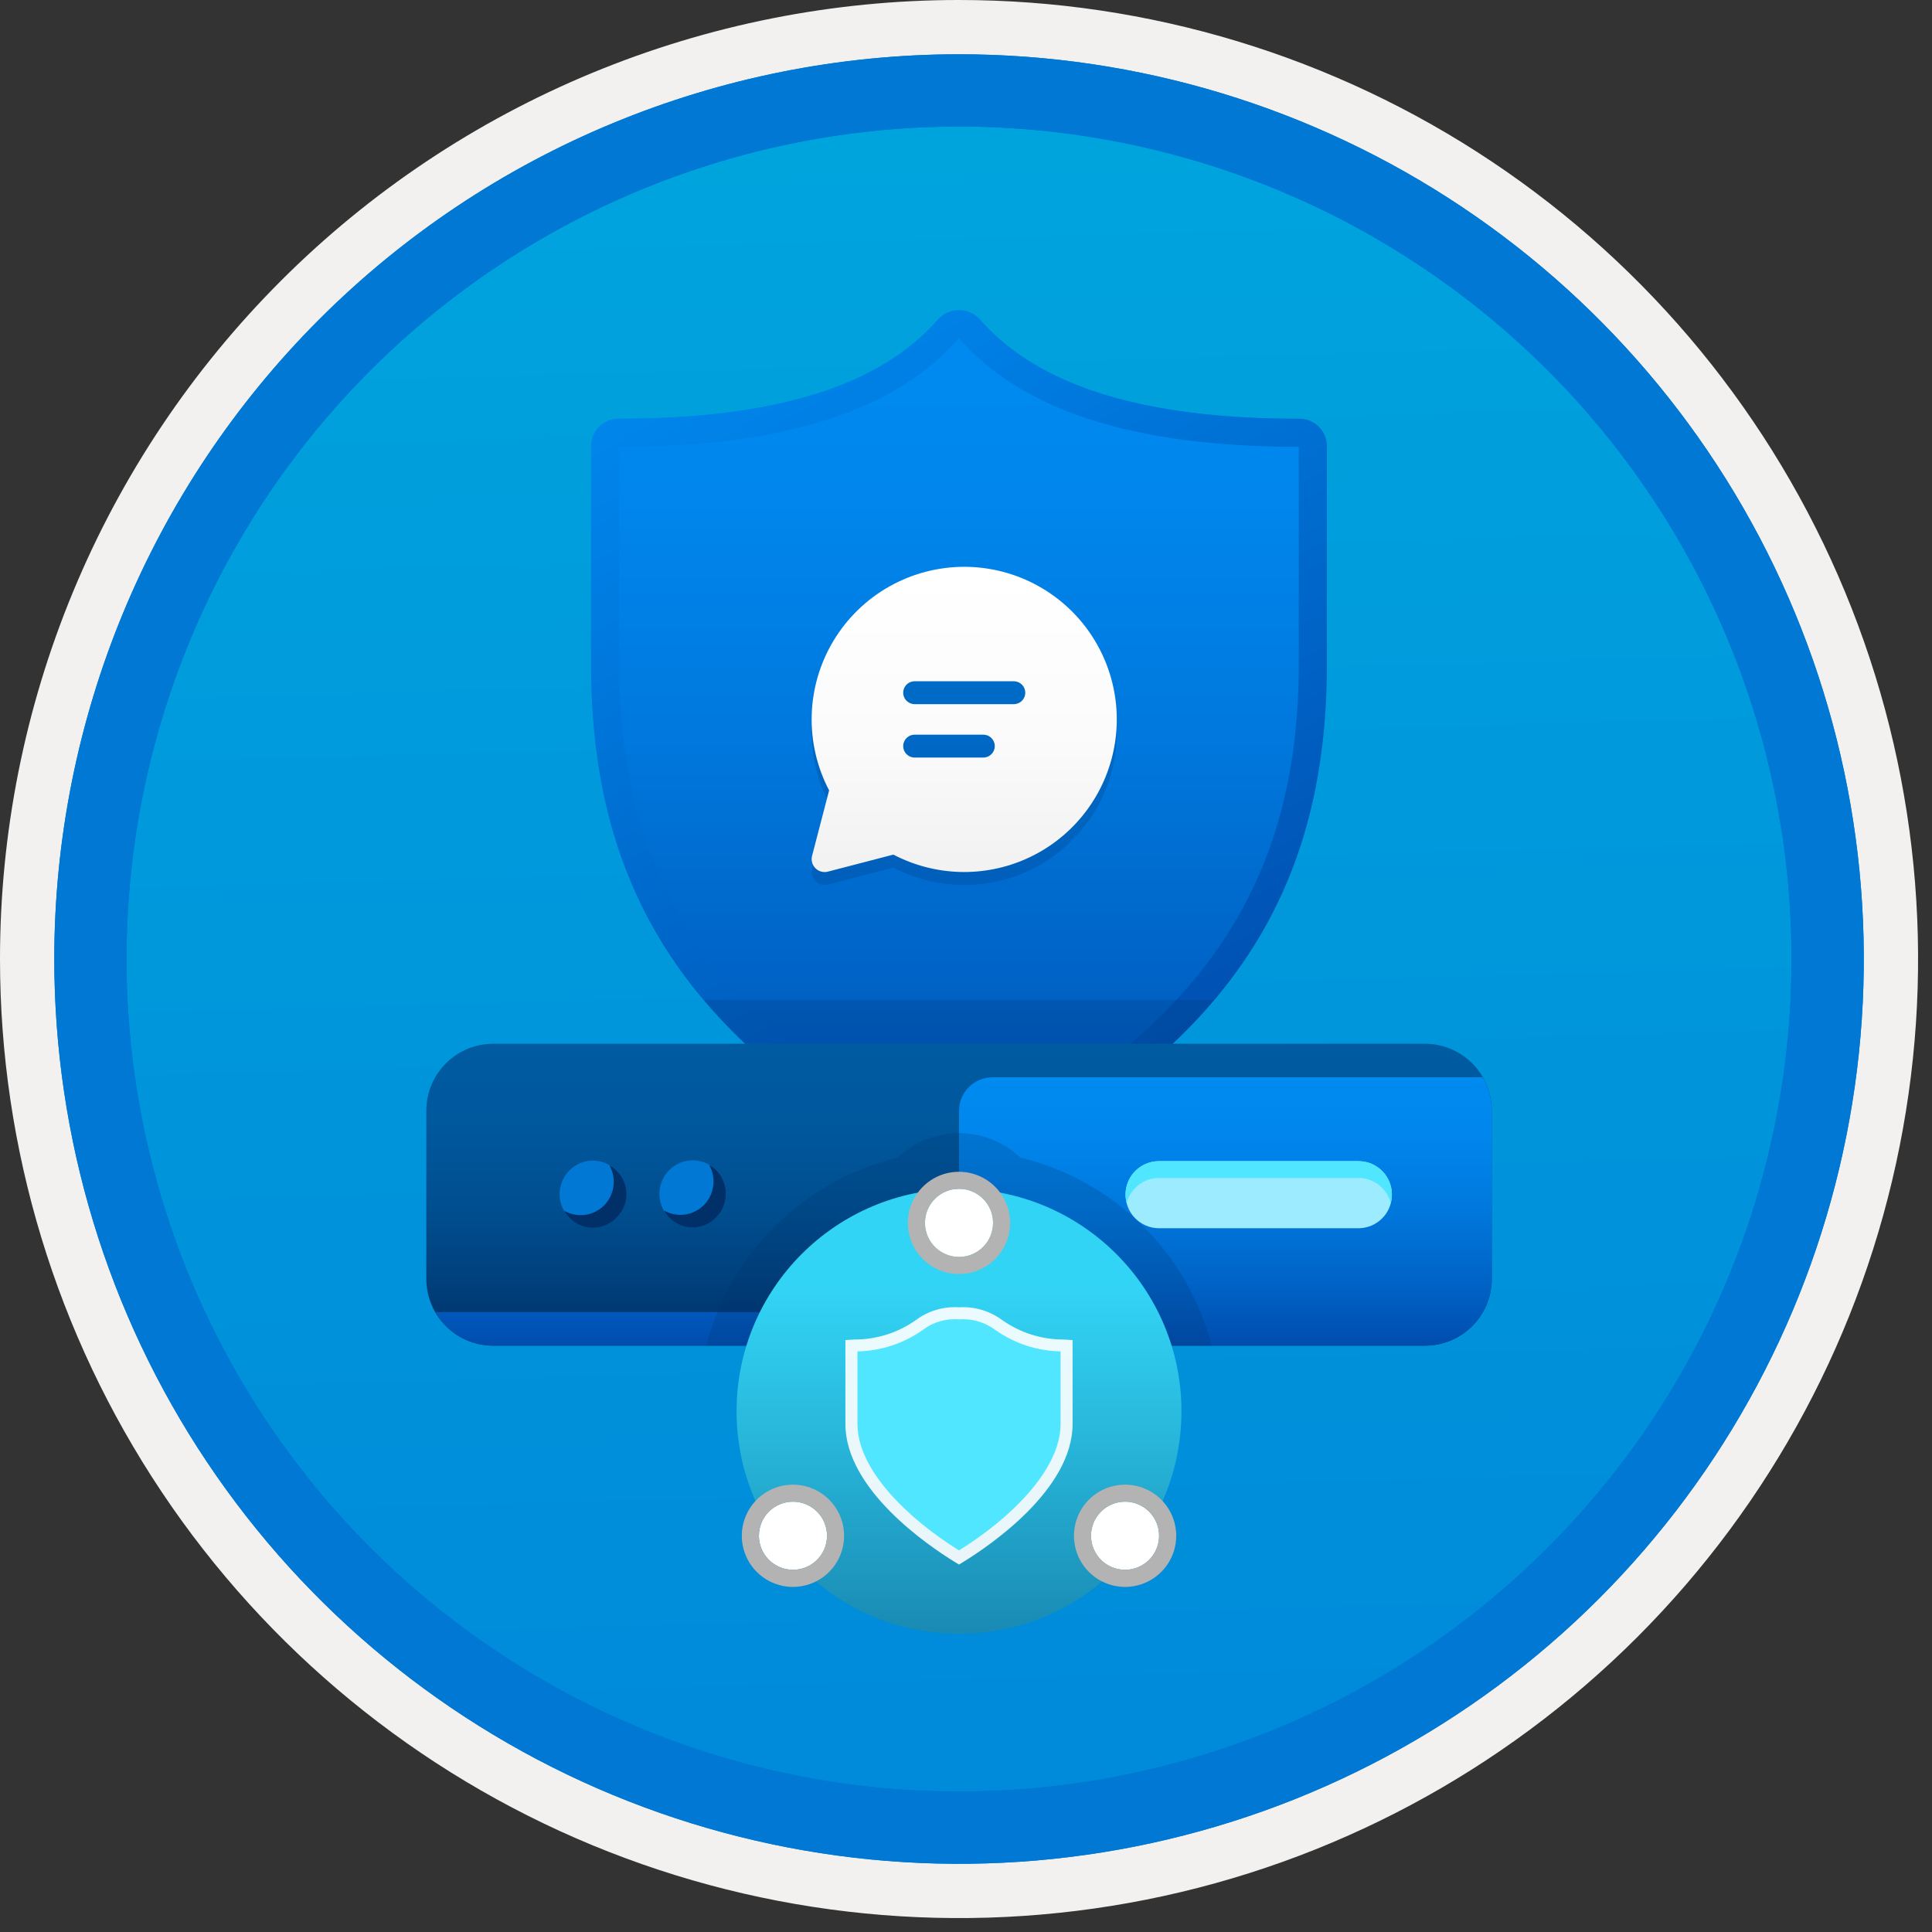 <svg width="100" height="100" viewBox="0 0 100 100" fill="none" xmlns="http://www.w3.org/2000/svg">
<rect x="0" y="0" width="100" height="100" fill="#333333" stroke="none"/>
<g clip-path="url(#clip0_367_8102)">
<path d="M49.64 96.45C40.382 96.45 31.332 93.704 23.634 88.561C15.936 83.417 9.936 76.107 6.393 67.553C2.85 59 1.923 49.588 3.73 40.508C5.536 31.427 9.994 23.087 16.54 16.54C23.087 9.994 31.428 5.535 40.508 3.729C49.588 1.923 59 2.85 67.553 6.393C76.107 9.936 83.418 15.936 88.561 23.634C93.705 31.331 96.45 40.382 96.45 49.64C96.451 55.787 95.24 61.874 92.888 67.554C90.535 73.233 87.088 78.394 82.741 82.74C78.394 87.087 73.234 90.535 67.554 92.888C61.875 95.24 55.787 96.45 49.64 96.45V96.45Z" fill="url(#paint0_linear_367_8102)"/>
<path fill-rule="evenodd" clip-rule="evenodd" d="M95.54 49.64C95.54 58.718 92.848 67.592 87.805 75.141C82.761 82.689 75.592 88.572 67.205 92.046C58.818 95.52 49.589 96.429 40.685 94.658C31.782 92.887 23.603 88.515 17.184 82.096C10.765 75.677 6.393 67.498 4.622 58.594C2.851 49.691 3.76 40.462 7.234 32.075C10.708 23.688 16.591 16.519 24.139 11.475C31.688 6.432 40.562 3.74 49.64 3.74C55.668 3.74 61.636 4.927 67.205 7.234C72.774 9.54 77.834 12.921 82.096 17.184C86.359 21.446 89.739 26.506 92.046 32.075C94.353 37.644 95.54 43.612 95.54 49.64V49.64ZM49.64 -0C59.458 -0 69.055 2.911 77.219 8.366C85.382 13.82 91.744 21.573 95.501 30.643C99.258 39.714 100.242 49.695 98.326 59.324C96.411 68.953 91.683 77.798 84.741 84.741C77.799 91.683 68.954 96.411 59.324 98.326C49.695 100.241 39.714 99.258 30.644 95.501C21.573 91.744 13.82 85.382 8.366 77.218C2.911 69.055 -1.61629e-06 59.458 3.61524e-07 49.64C-0.001 43.121 1.283 36.666 3.777 30.642C6.271 24.62 9.928 19.147 14.537 14.537C19.147 9.928 24.62 6.271 30.643 3.777C36.666 1.283 43.121 -0.001 49.64 -0V-0Z" fill="#F2F1F0"/>
<path fill-rule="evenodd" clip-rule="evenodd" d="M92.73 49.64C92.73 58.162 90.202 66.493 85.468 73.579C80.733 80.666 74.003 86.189 66.129 89.45C58.256 92.711 49.592 93.565 41.233 91.902C32.874 90.239 25.197 86.135 19.17 80.109C13.144 74.083 9.04 66.405 7.378 58.046C5.715 49.688 6.568 41.024 9.83 33.15C13.091 25.276 18.614 18.547 25.7 13.812C32.786 9.077 41.117 6.55 49.64 6.55C55.298 6.55 60.902 7.664 66.13 9.829C71.358 11.995 76.108 15.169 80.11 19.17C84.111 23.171 87.285 27.922 89.45 33.15C91.616 38.378 92.73 43.981 92.73 49.64ZM49.64 2.81C58.902 2.81 67.956 5.557 75.657 10.702C83.358 15.848 89.36 23.162 92.905 31.719C96.449 40.276 97.377 49.692 95.57 58.776C93.763 67.86 89.303 76.204 82.753 82.754C76.204 89.303 67.86 93.763 58.776 95.57C49.691 97.377 40.276 96.45 31.718 92.905C23.161 89.361 15.848 83.359 10.702 75.657C5.556 67.956 2.81 58.902 2.81 49.64C2.811 37.22 7.745 25.31 16.527 16.527C25.309 7.745 37.22 2.811 49.64 2.81V2.81Z" fill="#0078D4"/>
<path fill-rule="evenodd" clip-rule="evenodd" d="M92.73 49.64C92.73 58.162 90.202 66.493 85.468 73.579C80.733 80.665 74.003 86.189 66.129 89.45C58.256 92.711 49.592 93.565 41.233 91.902C32.874 90.239 25.197 86.135 19.17 80.109C13.144 74.083 9.04 66.405 7.378 58.046C5.715 49.688 6.568 41.024 9.83 33.15C13.091 25.276 18.614 18.547 25.7 13.812C32.786 9.077 41.117 6.55 49.64 6.55C55.298 6.55 60.902 7.664 66.13 9.829C71.358 11.995 76.108 15.169 80.11 19.17C84.111 23.171 87.285 27.922 89.45 33.15C91.616 38.378 92.73 43.981 92.73 49.64V49.64ZM49.64 2.81C58.902 2.81 67.956 5.556 75.657 10.702C83.358 15.848 89.36 23.162 92.905 31.719C96.449 40.276 97.377 49.692 95.57 58.776C93.763 67.86 89.303 76.204 82.753 82.754C76.204 89.303 67.86 93.763 58.776 95.57C49.691 97.377 40.276 96.45 31.718 92.905C23.161 89.361 15.848 83.358 10.702 75.657C5.556 67.956 2.81 58.902 2.81 49.64C2.811 37.22 7.745 25.309 16.527 16.527C25.309 7.745 37.22 2.811 49.64 2.81V2.81Z" fill="#0078D4"/>
<path d="M67.267 21.675C59.147 21.675 53.729 19.989 50.7 16.514C50.563 16.369 50.399 16.254 50.216 16.175C50.033 16.096 49.836 16.056 49.637 16.056C49.438 16.056 49.241 16.096 49.058 16.175C48.876 16.254 48.711 16.369 48.574 16.514C45.545 19.989 40.128 21.675 32.007 21.675C31.822 21.675 31.638 21.711 31.467 21.782C31.295 21.853 31.14 21.957 31.009 22.088C30.878 22.219 30.774 22.375 30.703 22.546C30.632 22.717 30.595 22.901 30.596 23.086V34.373C30.596 46.574 36.099 54.552 49.003 61.038C49.2 61.135 49.417 61.186 49.637 61.187C49.858 61.187 50.075 61.134 50.271 61.033C63.175 54.546 68.679 46.574 68.679 34.373V23.086C68.678 22.712 68.529 22.354 68.264 22.089C68 21.825 67.641 21.676 67.267 21.675Z" fill="url(#paint1_linear_367_8102)"/>
<path d="M49.637 17.509L49.639 17.509C52.959 21.284 58.713 23.122 67.225 23.128V34.373C67.225 45.946 61.96 53.531 49.655 59.74C37.315 53.536 32.049 45.95 32.049 34.373V23.128C40.565 23.122 46.32 21.283 49.635 17.509H49.637V17.509ZM49.637 16.056C49.438 16.053 49.24 16.092 49.056 16.171C48.873 16.25 48.709 16.367 48.574 16.514C45.545 19.989 40.128 21.675 32.007 21.675C31.822 21.675 31.638 21.711 31.467 21.782C31.295 21.853 31.14 21.957 31.009 22.088C30.878 22.219 30.774 22.375 30.703 22.546C30.632 22.717 30.595 22.901 30.596 23.086V34.373C30.596 46.574 36.099 54.552 49.003 61.038C49.2 61.135 49.417 61.186 49.637 61.187C49.858 61.187 50.075 61.134 50.271 61.033C63.175 54.546 68.679 46.574 68.679 34.373V23.086C68.678 22.712 68.529 22.354 68.264 22.089C68 21.825 67.641 21.676 67.267 21.675C59.147 21.675 53.729 19.989 50.7 16.514C50.565 16.367 50.401 16.25 50.218 16.171C50.035 16.092 49.837 16.052 49.637 16.056L49.637 16.056Z" fill="url(#paint2_linear_367_8102)"/>
<path opacity="0.2" d="M49.909 30.01C51.107 30.01 52.289 30.283 53.365 30.808C54.442 31.332 55.385 32.095 56.124 33.038C56.862 33.981 57.377 35.079 57.628 36.25C57.88 37.422 57.861 38.634 57.575 39.797C57.289 40.96 56.742 42.043 55.975 42.963C55.209 43.884 54.243 44.618 53.151 45.11C52.059 45.602 50.869 45.839 49.672 45.804C48.475 45.768 47.302 45.461 46.241 44.905L42.852 45.788C42.739 45.817 42.62 45.816 42.507 45.786C42.394 45.755 42.291 45.696 42.208 45.613C42.125 45.53 42.065 45.427 42.035 45.314C42.004 45.201 42.003 45.082 42.033 44.969L42.915 41.582C42.283 40.377 41.973 39.031 42.014 37.672C42.055 36.313 42.446 34.987 43.15 33.824C43.853 32.66 44.844 31.698 46.029 31.03C47.213 30.362 48.549 30.01 49.909 30.01H49.909Z" fill="#003067"/>
<path d="M49.909 29.338C51.107 29.339 52.289 29.611 53.365 30.136C54.442 30.661 55.385 31.423 56.124 32.366C56.862 33.309 57.377 34.408 57.628 35.579C57.88 36.75 57.862 37.962 57.575 39.126C57.289 40.288 56.742 41.371 55.975 42.291C55.209 43.212 54.243 43.946 53.151 44.438C52.059 44.93 50.87 45.167 49.672 45.132C48.475 45.096 47.302 44.789 46.241 44.234L42.852 45.116C42.739 45.145 42.62 45.145 42.507 45.114C42.394 45.083 42.291 45.024 42.208 44.941C42.125 44.858 42.065 44.755 42.035 44.642C42.004 44.529 42.003 44.41 42.033 44.297L42.915 40.91C42.283 39.706 41.973 38.359 42.014 37C42.055 35.641 42.446 34.316 43.15 33.152C43.853 31.988 44.844 31.026 46.029 30.358C47.213 29.69 48.549 29.339 49.909 29.338H49.909ZM50.898 38.027H47.342L47.261 38.032C47.12 38.051 46.99 38.122 46.895 38.23C46.801 38.337 46.749 38.476 46.749 38.619C46.749 38.762 46.801 38.901 46.895 39.008C46.99 39.116 47.12 39.187 47.261 39.206L47.342 39.211H50.898L50.978 39.206C51.12 39.187 51.25 39.116 51.344 39.008C51.438 38.901 51.49 38.762 51.49 38.619C51.49 38.476 51.438 38.337 51.344 38.23C51.25 38.122 51.12 38.051 50.978 38.032L50.898 38.027ZM52.476 35.262H47.342L47.261 35.267C47.12 35.287 46.99 35.357 46.895 35.465C46.801 35.573 46.749 35.711 46.749 35.855C46.749 35.998 46.801 36.136 46.895 36.244C46.99 36.352 47.12 36.422 47.261 36.441L47.342 36.447H52.476L52.556 36.441C52.698 36.422 52.828 36.352 52.922 36.244C53.017 36.136 53.068 35.998 53.068 35.855C53.068 35.711 53.017 35.573 52.922 35.465C52.828 35.357 52.698 35.287 52.556 35.267L52.476 35.262Z" fill="url(#paint3_linear_367_8102)"/>
<path opacity="0.2" d="M38.593 54.025H60.679C61.441 53.309 62.162 52.55 62.839 51.753H36.435C37.111 52.55 37.832 53.309 38.593 54.025V54.025Z" fill="#003067"/>
<path d="M73.768 54.025L25.512 54.025C24.595 54.029 23.716 54.397 23.07 55.048C22.423 55.699 22.062 56.58 22.066 57.498V66.178C22.062 67.096 22.423 67.977 23.07 68.628C23.716 69.28 24.595 69.647 25.512 69.651H73.768C74.686 69.647 75.564 69.279 76.211 68.628C76.857 67.977 77.218 67.095 77.215 66.178V57.497C77.218 56.579 76.857 55.698 76.211 55.047C75.564 54.396 74.686 54.028 73.768 54.025V54.025Z" fill="url(#paint4_linear_367_8102)"/>
<path fill-rule="evenodd" clip-rule="evenodd" d="M34.635 63.021C34.311 62.694 34.13 62.253 34.13 61.794C34.13 61.334 34.311 60.893 34.635 60.566C34.794 60.405 34.984 60.277 35.193 60.19C35.402 60.103 35.626 60.058 35.853 60.058C36.08 60.058 36.304 60.103 36.513 60.19C36.722 60.277 36.912 60.405 37.072 60.566C37.395 60.893 37.576 61.334 37.576 61.794C37.576 62.253 37.395 62.694 37.072 63.021C36.912 63.182 36.722 63.31 36.513 63.397C36.304 63.485 36.08 63.53 35.853 63.53C35.626 63.53 35.402 63.485 35.193 63.397C34.984 63.31 34.794 63.182 34.635 63.021V63.021Z" fill="#0078D4"/>
<path fill-rule="evenodd" clip-rule="evenodd" d="M29.47 63.037C29.147 62.71 28.966 62.269 28.966 61.809C28.966 61.35 29.147 60.909 29.47 60.582C29.63 60.421 29.82 60.293 30.029 60.206C30.238 60.119 30.462 60.074 30.689 60.074C30.916 60.074 31.14 60.119 31.349 60.206C31.558 60.293 31.748 60.421 31.908 60.582C32.231 60.909 32.412 61.35 32.412 61.809C32.412 62.269 32.231 62.71 31.908 63.037C31.748 63.198 31.559 63.326 31.349 63.413C31.14 63.5 30.916 63.545 30.689 63.545C30.462 63.545 30.238 63.5 30.029 63.413C29.82 63.326 29.63 63.198 29.47 63.037V63.037Z" fill="#0078D4"/>
<path fill-rule="evenodd" clip-rule="evenodd" d="M49.64 57.498V66.178C49.641 66.405 49.597 66.631 49.511 66.841C49.425 67.051 49.298 67.242 49.138 67.403C48.978 67.565 48.788 67.693 48.578 67.781C48.368 67.868 48.144 67.914 47.916 67.914H22.544C22.841 68.44 23.273 68.877 23.794 69.182C24.316 69.487 24.908 69.648 25.512 69.65H73.768C74.686 69.647 75.564 69.279 76.21 68.628C76.857 67.976 77.218 67.095 77.215 66.177V57.497C77.212 56.886 77.047 56.288 76.737 55.761H51.363C51.136 55.762 50.911 55.808 50.702 55.895C50.492 55.983 50.302 56.111 50.142 56.272C49.982 56.434 49.855 56.625 49.769 56.835C49.683 57.045 49.639 57.27 49.64 57.498V57.498Z" fill="url(#paint5_linear_367_8102)"/>
<path fill-rule="evenodd" clip-rule="evenodd" d="M70.322 60.102H59.981C59.523 60.105 59.084 60.289 58.761 60.615C58.438 60.94 58.257 61.38 58.257 61.838C58.257 62.296 58.438 62.736 58.761 63.061C59.084 63.386 59.523 63.571 59.981 63.574H70.322C70.78 63.571 71.218 63.386 71.541 63.061C71.864 62.736 72.045 62.296 72.045 61.838C72.045 61.38 71.864 60.94 71.541 60.615C71.218 60.289 70.78 60.105 70.322 60.102V60.102Z" fill="#9CEBFF"/>
<path fill-rule="evenodd" clip-rule="evenodd" d="M36.431 62.376C36.164 62.644 35.817 62.816 35.443 62.866C35.069 62.915 34.688 62.84 34.362 62.65C34.489 62.884 34.669 63.085 34.888 63.236C35.107 63.388 35.359 63.485 35.622 63.521C35.886 63.557 36.155 63.531 36.406 63.444C36.658 63.357 36.886 63.212 37.071 63.021C37.394 62.694 37.576 62.253 37.576 61.793C37.576 61.334 37.394 60.893 37.071 60.566C36.961 60.458 36.837 60.366 36.703 60.292C36.891 60.621 36.966 61.003 36.916 61.38C36.867 61.756 36.697 62.105 36.431 62.376V62.376Z" fill="#003067"/>
<path fill-rule="evenodd" clip-rule="evenodd" d="M31.267 62.392C31.001 62.66 30.654 62.832 30.279 62.882C29.905 62.931 29.525 62.855 29.198 62.666C29.325 62.9 29.506 63.101 29.725 63.252C29.944 63.404 30.195 63.501 30.459 63.538C30.723 63.574 30.992 63.547 31.243 63.46C31.495 63.373 31.723 63.228 31.908 63.037C32.099 62.85 32.245 62.621 32.331 62.368C32.419 62.115 32.445 61.845 32.409 61.58C32.374 61.314 32.276 61.061 32.125 60.84C31.974 60.62 31.773 60.437 31.539 60.308C31.727 60.637 31.803 61.019 31.754 61.395C31.704 61.772 31.534 62.122 31.267 62.392Z" fill="#003067"/>
<path fill-rule="evenodd" clip-rule="evenodd" d="M59.981 60.97H70.322C70.704 60.972 71.075 61.101 71.376 61.336C71.677 61.572 71.891 61.901 71.984 62.272C72.054 62.017 72.064 61.749 72.013 61.489C71.963 61.229 71.853 60.984 71.692 60.774C71.531 60.564 71.323 60.394 71.085 60.277C70.848 60.161 70.586 60.1 70.322 60.102H59.981C59.716 60.101 59.455 60.161 59.217 60.277C58.98 60.394 58.772 60.564 58.611 60.774C58.45 60.984 58.34 61.229 58.289 61.489C58.239 61.749 58.249 62.017 58.319 62.272C58.412 61.901 58.626 61.572 58.927 61.336C59.228 61.101 59.599 60.972 59.981 60.97V60.97Z" fill="#50E6FF"/>
<path opacity="0.2" d="M62.718 69.65C62.102 67.284 60.856 65.128 59.111 63.414C57.367 61.7 55.19 60.492 52.813 59.917C51.955 59.104 50.818 58.651 49.636 58.651C48.453 58.651 47.316 59.105 46.459 59.918C44.082 60.494 41.907 61.703 40.163 63.416C38.42 65.13 37.174 67.285 36.558 69.651L62.718 69.65Z" fill="#003067"/>
<path d="M49.639 84.561C55.997 84.561 61.152 79.406 61.152 73.047C61.152 66.689 55.997 61.534 49.639 61.534C43.28 61.534 38.125 66.689 38.125 73.047C38.125 79.406 43.28 84.561 49.639 84.561Z" fill="url(#paint6_linear_367_8102)"/>
<path d="M49.381 80.824C48.063 80.011 43.758 77.103 43.758 73.706V69.362L44.22 69.333C45.36 69.337 46.473 68.986 47.403 68.328C48.045 67.848 48.838 67.613 49.638 67.666C50.437 67.616 51.227 67.85 51.871 68.325C52.802 68.984 53.916 69.337 55.056 69.333L55.517 69.362V73.706C55.517 77.103 51.212 80.012 49.893 80.824L49.638 80.981L49.381 80.824Z" fill="url(#paint7_linear_367_8102)"/>
<path d="M49.639 80.249C47.084 78.663 44.382 76.127 44.382 73.706V69.947C45.589 69.926 46.762 69.543 47.749 68.847C48.288 68.433 48.961 68.235 49.639 68.289C50.315 68.24 50.985 68.438 51.527 68.846C52.514 69.541 53.688 69.925 54.895 69.947V73.706C54.895 76.127 52.193 78.663 49.639 80.249Z" fill="#50E6FF"/>
<path d="M58.233 81.254C59.207 81.254 59.996 80.465 59.996 79.491C59.996 78.517 59.207 77.727 58.233 77.727C57.259 77.727 56.469 78.517 56.469 79.491C56.469 80.465 57.259 81.254 58.233 81.254Z" fill="white"/>
<path d="M58.233 77.727C58.581 77.727 58.922 77.831 59.211 78.024C59.501 78.217 59.727 78.493 59.86 78.814C59.993 79.136 60.028 79.49 59.96 79.832C59.892 80.173 59.724 80.487 59.478 80.733C59.232 80.98 58.918 81.147 58.577 81.215C58.235 81.283 57.881 81.248 57.559 81.115C57.237 80.982 56.962 80.756 56.769 80.466C56.575 80.177 56.472 79.836 56.472 79.488C56.472 79.021 56.658 78.573 56.988 78.243C57.318 77.913 57.766 77.727 58.233 77.727V77.727ZM58.233 76.845C57.71 76.846 57.198 77.001 56.763 77.292C56.328 77.583 55.989 77.997 55.789 78.481C55.589 78.964 55.536 79.496 55.639 80.01C55.741 80.523 55.993 80.995 56.364 81.365C56.734 81.735 57.206 81.987 57.719 82.088C58.233 82.19 58.765 82.138 59.248 81.937C59.732 81.736 60.145 81.397 60.436 80.962C60.727 80.526 60.882 80.014 60.881 79.491V79.491C60.88 78.79 60.601 78.117 60.105 77.621C59.609 77.126 58.937 76.847 58.236 76.845H58.233Z" fill="#B3B3B3"/>
<path d="M41.044 81.254C42.018 81.254 42.807 80.465 42.807 79.491C42.807 78.517 42.018 77.727 41.044 77.727C40.07 77.727 39.28 78.517 39.28 79.491C39.28 80.465 40.07 81.254 41.044 81.254Z" fill="white"/>
<path d="M41.044 77.727C41.392 77.727 41.733 77.831 42.022 78.024C42.312 78.217 42.538 78.493 42.671 78.814C42.804 79.136 42.839 79.49 42.771 79.832C42.703 80.173 42.535 80.487 42.289 80.733C42.043 80.98 41.729 81.147 41.387 81.215C41.046 81.283 40.692 81.248 40.37 81.115C40.048 80.982 39.773 80.756 39.58 80.466C39.386 80.177 39.283 79.836 39.283 79.488C39.283 79.021 39.468 78.573 39.799 78.243C40.129 77.913 40.577 77.727 41.044 77.727V77.727H41.044ZM41.044 76.845C40.52 76.845 40.009 77 39.573 77.291C39.138 77.581 38.798 77.995 38.598 78.478C38.397 78.962 38.344 79.494 38.446 80.007C38.548 80.521 38.8 80.992 39.17 81.363C39.54 81.733 40.011 81.985 40.525 82.088C41.038 82.19 41.57 82.138 42.054 81.938C42.538 81.738 42.951 81.399 43.242 80.964C43.533 80.529 43.689 80.017 43.689 79.493V79.491C43.689 78.789 43.41 78.117 42.914 77.621C42.418 77.125 41.745 76.846 41.044 76.845H41.044Z" fill="#B3B3B3"/>
<path d="M49.638 65.061C50.612 65.061 51.402 64.271 51.402 63.297C51.402 62.323 50.612 61.534 49.638 61.534C48.664 61.534 47.875 62.323 47.875 63.297C47.875 64.271 48.664 65.061 49.638 65.061Z" fill="white"/>
<path d="M49.638 61.534C49.987 61.534 50.327 61.637 50.617 61.831C50.906 62.024 51.132 62.299 51.265 62.621C51.398 62.943 51.433 63.297 51.365 63.638C51.297 63.98 51.13 64.293 50.883 64.54C50.637 64.786 50.324 64.954 49.982 65.022C49.64 65.09 49.286 65.055 48.965 64.921C48.643 64.788 48.368 64.562 48.174 64.273C47.981 63.983 47.877 63.643 47.877 63.295C47.877 62.828 48.063 62.38 48.393 62.05C48.724 61.719 49.171 61.534 49.638 61.534ZM49.638 60.651C49.115 60.65 48.603 60.805 48.168 61.096C47.732 61.386 47.393 61.8 47.192 62.283C46.992 62.767 46.939 63.299 47.041 63.812C47.143 64.326 47.395 64.798 47.764 65.168C48.135 65.538 48.606 65.791 49.119 65.893C49.633 65.995 50.165 65.943 50.649 65.743C51.132 65.543 51.546 65.204 51.837 64.769C52.128 64.334 52.283 63.822 52.284 63.299V63.297C52.283 62.596 52.004 61.923 51.508 61.427C51.012 60.931 50.34 60.652 49.638 60.651V60.651Z" fill="#B3B3B3"/>
</g>
<defs>
<linearGradient id="paint0_linear_367_8102" x1="47.87" y1="-15.153" x2="51.852" y2="130.615" gradientUnits="userSpaceOnUse">
<stop stop-color="#00ABDE"/>
<stop offset="1" stop-color="#007ED8"/>
</linearGradient>
<linearGradient id="paint1_linear_367_8102" x1="49.637" y1="16.056" x2="49.637" y2="61.187" gradientUnits="userSpaceOnUse">
<stop stop-color="#008BF1"/>
<stop offset="0.22" stop-color="#0086EC"/>
<stop offset="0.49" stop-color="#0078DD"/>
<stop offset="0.79" stop-color="#0061C4"/>
<stop offset="1" stop-color="#004DAE"/>
</linearGradient>
<linearGradient id="paint2_linear_367_8102" x1="32" y1="17.001" x2="56" y2="60.001" gradientUnits="userSpaceOnUse">
<stop stop-color="#008BF1"/>
<stop offset="1" stop-color="#004DAE"/>
</linearGradient>
<linearGradient id="paint3_linear_367_8102" x1="49.909" y1="44.571" x2="49.909" y2="29.682" gradientUnits="userSpaceOnUse">
<stop stop-color="#F2F2F2"/>
<stop offset="0.44" stop-color="#FBFBFB"/>
<stop offset="1" stop-color="white"/>
</linearGradient>
<linearGradient id="paint4_linear_367_8102" x1="49.64" y1="54.025" x2="49.64" y2="69.679" gradientUnits="userSpaceOnUse">
<stop stop-color="#005BA1"/>
<stop offset="0.26" stop-color="#00589D"/>
<stop offset="0.53" stop-color="#004F90"/>
<stop offset="0.8" stop-color="#003F7C"/>
<stop offset="1" stop-color="#003067"/>
</linearGradient>
<linearGradient id="paint5_linear_367_8102" x1="49.879" y1="55.761" x2="49.879" y2="69.651" gradientUnits="userSpaceOnUse">
<stop stop-color="#008BF1"/>
<stop offset="0.22" stop-color="#0086EC"/>
<stop offset="0.49" stop-color="#0078DD"/>
<stop offset="0.79" stop-color="#0061C4"/>
<stop offset="1" stop-color="#004DAE"/>
</linearGradient>
<linearGradient id="paint6_linear_367_8102" x1="49.639" y1="84.561" x2="49.639" y2="61.534" gradientUnits="userSpaceOnUse">
<stop stop-color="#198AB3"/>
<stop offset="0.442" stop-color="#28B7DB"/>
<stop offset="0.775" stop-color="#32D4F5"/>
</linearGradient>
<linearGradient id="paint7_linear_367_8102" x1="2117.25" y1="-1604.68" x2="2126.13" y2="-1611.88" gradientUnits="userSpaceOnUse">
<stop stop-color="white" stop-opacity="0.9"/>
<stop offset="1" stop-color="white" stop-opacity="0.8"/>
</linearGradient>
<clipPath id="clip0_367_8102">
<rect width="99.28" height="99.28" fill="white"/>
</clipPath>
</defs>
</svg>

